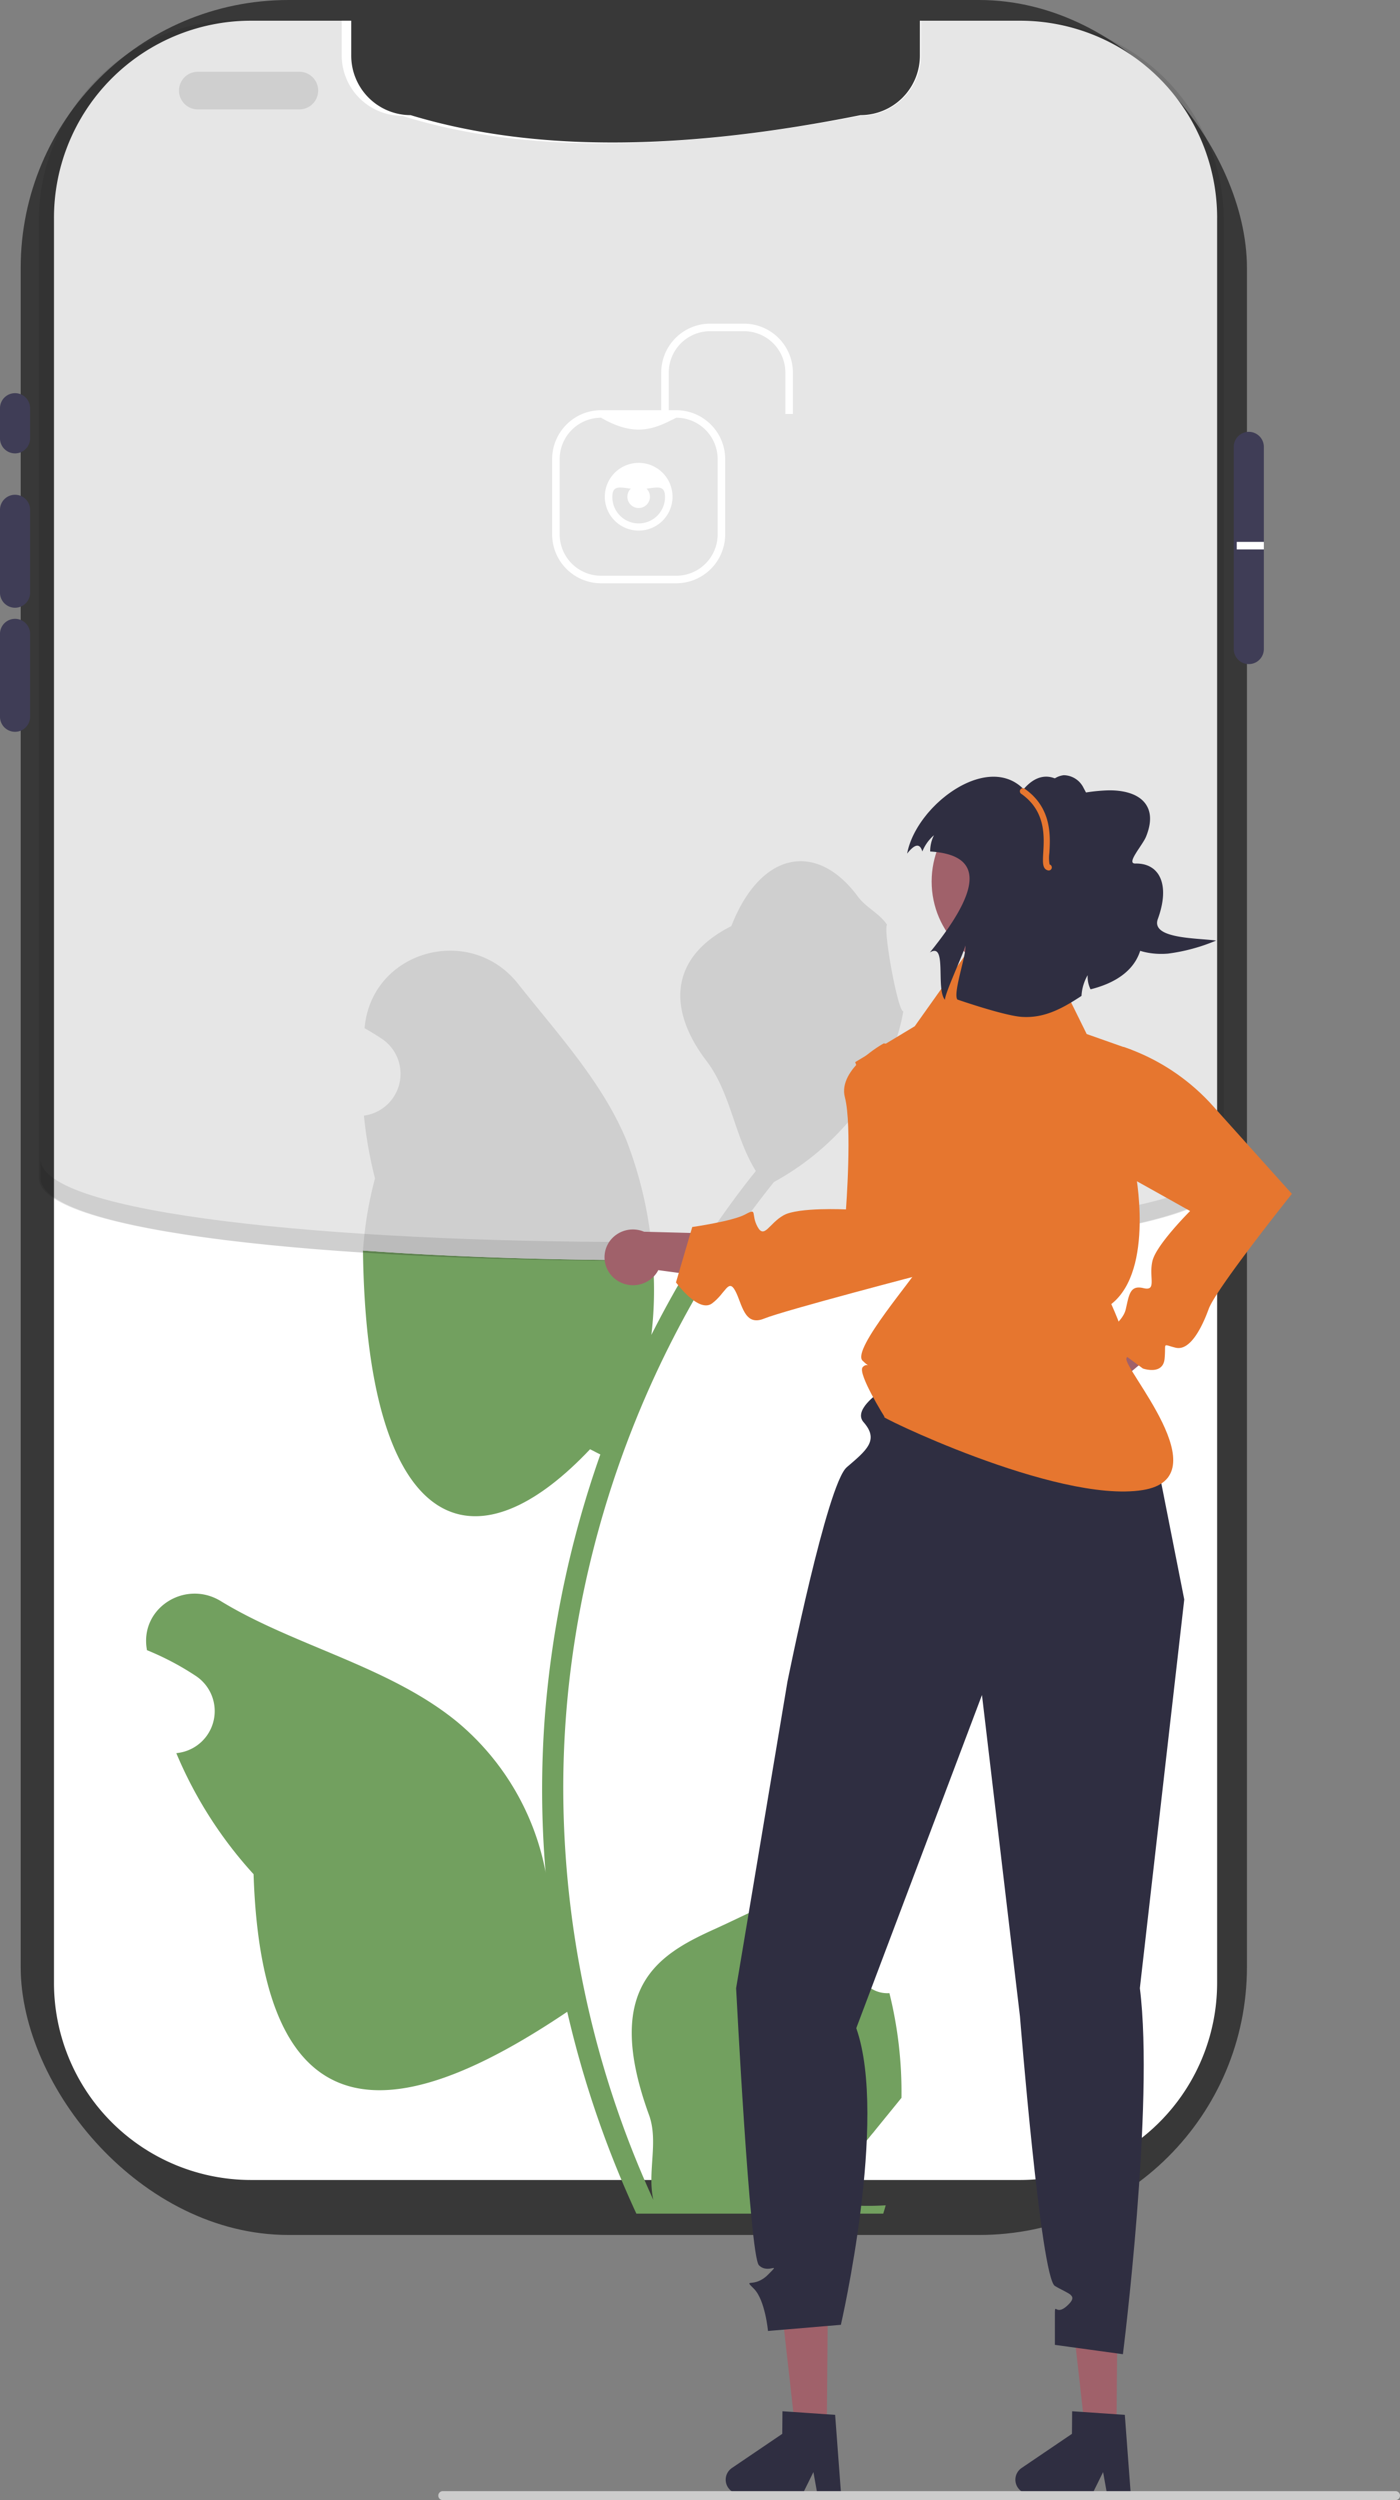 <svg xmlns="http://www.w3.org/2000/svg" width="306.93" height="547.952" viewBox="0 0 306.93 547.952">
  <rect x="0" y="0" width="306.93" height="547.952" fill="#808080" stroke="none"/>
  <g id="Group_14311" data-name="Group 14311" transform="translate(-2652 696)">
    <g id="Group_14310" data-name="Group 14310" transform="translate(2652 -696)">
      <rect id="Rectangle_2466" data-name="Rectangle 2466" width="268.837" height="489.844" rx="58.728" transform="translate(4.536)" fill="#383838"/>
      <path id="Path_27210" data-name="Path 27210" d="M679.91,166.48V553.315a43.2,43.2,0,0,1-43.092,43.21H468a43.2,43.2,0,0,1-43.092-43.21V166.48A43.2,43.2,0,0,1,468,123.27h22.076v7.647a13.036,13.036,0,0,0,13.017,13.053c28.582,8.657,62.13,7.306,98.635,0a13.036,13.036,0,0,0,13.018-13.052V123.27h22.076a43.2,43.2,0,0,1,43.092,43.21Z" transform="translate(-413.073 -118.733)" fill="#fff"/>
      <path id="Path_27211" data-name="Path 27211" d="M417.2,235.462a3.3,3.3,0,0,1-3.3-3.3v-6.6a3.3,3.3,0,1,1,6.6,0v6.6A3.3,3.3,0,0,1,417.2,235.462Z" transform="translate(-413.903 -136.092)" fill="#3f3d56"/>
      <path id="Path_27212" data-name="Path 27212" d="M417.2,274.025a3.3,3.3,0,0,1-3.3-3.3v-18.16a3.3,3.3,0,0,1,6.6,0v18.16a3.3,3.3,0,0,1-3.3,3.3Z" transform="translate(-413.903 -140.826)" fill="#3f3d56"/>
      <path id="Path_27213" data-name="Path 27213" d="M417.2,307a3.3,3.3,0,0,1-3.3-3.3v-18.16a3.3,3.3,0,0,1,6.6,0v18.16A3.3,3.3,0,0,1,417.2,307Z" transform="translate(-413.903 -146.609)" fill="#3f3d56"/>
      <path id="Path_27214" data-name="Path 27214" d="M745.2,232.54a3.3,3.3,0,0,0-3.3,3.29v44.317a3.3,3.3,0,1,0,6.6,0V235.83A3.3,3.3,0,0,0,745.2,232.54Z" transform="translate(-471.418 -137.893)" fill="#3f3d56"/>
      <path id="Path_27215" data-name="Path 27215" d="M487.878,145.088H465.612a4.123,4.123,0,0,1,0-8.247h22.266a4.123,4.123,0,0,1,0,8.247Z" transform="translate(-422.247 -121.112)" fill="#e6e6e6"/>
      <path id="Path_27216" data-name="Path 27216" d="M615.711,612.889c-6.2.388-9.634-7.321-4.94-11.814l.467-1.857q-.092-.223-.186-.446c-6.275-14.963-18.981-6.563-33.763.125C565.1,604.414,552.808,611.6,563,639.583c2.142,5.878-.427,12.532.951,18.623a217.1,217.1,0,0,1-19.749-90.167,209.545,209.545,0,0,1,1.3-23.376q1.077-9.545,2.988-18.953a220.631,220.631,0,0,1,29.619-73.553q-2.718.037-5.445.059-4.907,8.011-9.145,16.4a82.678,82.678,0,0,0,.318-16.369c-22.044-.008-44.071-.713-63.546-2.115.739,59.687,22.771,72.134,49.79,43.547.757.388,1.494.776,2.25,1.145a225.61,225.61,0,0,0-12.144,57.15,213.976,213.976,0,0,0,.155,34.55l-.058-.407a56.542,56.542,0,0,0-19.3-32.649c-14.854-12.2-35.84-16.7-51.865-26.5-7.714-4.721-17.6,1.38-16.253,10.323q.032.214.066.428a62.129,62.129,0,0,1,6.964,3.356q1.931,1.09,3.78,2.313a9.245,9.245,0,0,1-3.728,16.825l-.189.029c-.136.02-.252.039-.388.058a92.07,92.07,0,0,0,16.935,26.519c1.987,61.3,34.241,53.4,68.751,30.166h.019a225.539,225.539,0,0,0,15.151,44.23h54.124c.194-.6.369-1.222.543-1.824a61.5,61.5,0,0,1-14.976-.892c4.016-4.928,8.031-9.894,12.047-14.821a3.391,3.391,0,0,0,.252-.291c2.037-2.522,4.093-5.024,6.13-7.546v0a90.073,90.073,0,0,0-2.639-22.946Z" transform="translate(-420.714 -176.048)" fill="#72a05f"/>
      <path id="Path_27217" data-name="Path 27217" d="M568.149,411.965C562.9,399.3,553.057,388.63,544.39,377.68c-10.41-13.153-31.757-7.413-33.591,9.261q-.027.242-.052.484,1.931,1.089,3.78,2.313a9.245,9.245,0,0,1-3.728,16.825l-.188.029a91.992,91.992,0,0,0,2.425,13.754,83.476,83.476,0,0,0-2.63,15.814c19.475,1.4,41.5,2.107,63.546,2.115A88.794,88.794,0,0,0,568.149,411.965Z" transform="translate(-430.825 -162.072)" fill="#e6e6e6"/>
      <path id="Path_27218" data-name="Path 27218" d="M639.605,391.743a44.58,44.58,0,0,0,4.054-12.183c-1.183.155-4.462-17.867-3.569-18.972-1.649-2.5-4.6-3.746-6.4-6.188-8.957-12.144-21.3-10.024-27.741,6.479-13.763,6.946-13.9,18.466-5.451,29.545,5.373,7.049,6.111,16.586,10.825,24.132-.485.621-.989,1.222-1.474,1.843a217.376,217.376,0,0,0-13.925,20.145q2.727-.022,5.445-.059A213.836,213.836,0,0,1,615.3,416.962a58.445,58.445,0,0,0,24.307-25.219Z" transform="translate(-445.616 -157.903)" fill="#e6e6e6"/>
      <path id="Path_27219" data-name="Path 27219" d="M684.008,166.95V376.857c0,24.2-259.766,24.2-259.766,0V166.95a43.947,43.947,0,0,1,43.9-43.9h22.488v7.768a13.261,13.261,0,0,0,13.26,13.26c27.878,8.756,62.294,7.314,100.476,0a13.261,13.261,0,0,0,13.26-13.26v-7.769h22.488a43.947,43.947,0,0,1,43.9,43.9Z" transform="translate(-415.716 -118.695)" opacity="0.1"/>
      <path id="Path_27220" data-name="Path 27220" d="M602.752,203.79H595.33a10.732,10.732,0,0,0-10.721,10.72v8.247H571.415a10.732,10.732,0,0,0-10.721,10.72v16.493a10.732,10.732,0,0,0,10.72,10.72h16.493a10.732,10.732,0,0,0,10.72-10.72V233.477a10.732,10.732,0,0,0-10.72-10.721h-1.649V214.51a9.081,9.081,0,0,1,9.071-9.071h7.422a9.081,9.081,0,0,1,9.071,9.071v9.071h1.649V214.51A10.732,10.732,0,0,0,602.752,203.79Zm-5.773,29.687v16.493a9.081,9.081,0,0,1-9.071,9.071H571.415a9.081,9.081,0,0,1-9.071-9.071V233.477a9.081,9.081,0,0,1,9.071-9.071c7.809,4.543,12.111,2.193,16.493,0A9.081,9.081,0,0,1,596.979,233.477Z" transform="translate(-439.643 -132.852)" fill="#fff"/>
      <path id="Path_27221" data-name="Path 27221" d="M582.117,255.634a7.422,7.422,0,1,0-7.422-7.422,7.422,7.422,0,0,0,7.422,7.422Zm0-9.071c3.183,0,5.773-1.534,5.773,1.649a5.773,5.773,0,1,1-11.545,0c0-3.183,2.589-1.649,5.773-1.649Z" transform="translate(-442.098 -139.34)" fill="#fff"/>
      <circle id="Ellipse_2774" data-name="Ellipse 2774" cx="2.474" cy="2.474" r="2.474" transform="translate(137.545 106.398)" fill="#fff"/>
      <rect id="Rectangle_2467" data-name="Rectangle 2467" width="5.946" height="1.649" transform="translate(271.139 118.768)" fill="#fff"/>
      <path id="Path_27222" data-name="Path 27222" d="M424.695,425.843v4.123c0,24.2,259.766,24.2,259.766,0v-4.123C684.46,450.046,424.695,450.046,424.695,425.843Z" transform="translate(-415.796 -171.788)" opacity="0.1"/>
      <path id="Path_27223" data-name="Path 27223" d="M701.371,490.257a6.321,6.321,0,0,0,4.964-7.286,6.065,6.065,0,0,0-.27-.966l16.9-14.17-4.174-11.1-21.047,21.913a6.3,6.3,0,0,0-3.567,6.819,6.032,6.032,0,0,0,7.035,4.825h0Z" transform="translate(-463.031 -177.205)" fill="#a0616a"/>
      <path id="Path_27224" data-name="Path 27224" d="M710.222,396l-6.7,5.343s-8.007,14.558-2.268,17.577,23.583,13.061,23.583,13.061-7.374,7.341-8.244,10.907,1.056,6.734-2,5.988-3.143,1.682-3.889,4.739-5.716,5.871-5.716,5.871l9.5,7.009s4.4,1.553,4.758-2.137-.641-3.169,2.415-2.424,5.631-4.037,7.259-8.5,18.236-25.22,18.236-25.22L729.78,408.877A46.179,46.179,0,0,0,710.222,396Z" transform="translate(-463.926 -166.555)" fill="#e6762f"/>
      <path id="Path_27225" data-name="Path 27225" d="M294.693,639.855l-6.918-.059-3.062-27.305,10.21.087Z" transform="translate(-49.924 -107.399)" fill="#a0616a"/>
      <path id="Path_27226" data-name="Path 27226" d="M683.848,773.6a3.1,3.1,0,0,0,3.066,3.12l13.754.115,2.408-4.881.884,4.906,5.19.047-1.311-17.5-1.806-.12-7.365-.508-2.376-.159-.042,4.95L685.2,771.063A3.091,3.091,0,0,0,683.848,773.6Z" transform="translate(-461.238 -230.14)" fill="#2f2e41"/>
      <path id="Path_27227" data-name="Path 27227" d="M217.677,639.855l-6.917-.059L207.7,612.491l10.21.087Z" transform="translate(-36.419 -107.399)" fill="#a0616a"/>
      <path id="Path_27228" data-name="Path 27228" d="M606.833,773.6a3.1,3.1,0,0,0,3.066,3.12l13.754.115,2.408-4.881.884,4.906,5.19.047-1.31-17.5-1.806-.12-7.365-.508-2.376-.159-.042,4.95-11.049,7.494a3.092,3.092,0,0,0-1.355,2.532Z" transform="translate(-447.733 -230.14)" fill="#2f2e41"/>
      <path id="Path_27229" data-name="Path 27229" d="M647.373,483.055s-13.283,6.544-9.82,10.482.617,6.166-3.7,9.866-13.006,47.038-13.006,47.038L609.6,617.576s2.985,58.62,4.989,60.708,5.087-1,2,2.088-5.549.617-3.083,3.083,3.083,9.249,3.083,9.249l15.978-1.347s10.4-45.058,3.377-65.019L663.5,553.319l8.33,70.455s4.572,57.213,7.655,59.063,5.3,1.975,2.652,4.379-2.652-1.3-2.652,2.4v6.136L694.4,697.8s6.928-54.848,3.714-80.228l9.735-85.191-7.583-38.39-7.832-10.322Z" transform="translate(-448.217 -181.82)" fill="#2f2e41"/>
      <path id="Path_27230" data-name="Path 27230" d="M577.14,455.537a6.321,6.321,0,0,0,8.729-1.239,6.06,6.06,0,0,0,.532-.85l21.854,2.944,5.4-10.564-30.373-.8a6.3,6.3,0,0,0-7.443,1.956,6.032,6.032,0,0,0,1.172,8.45h0Z" transform="translate(-442.083 -175.066)" fill="#a0616a"/>
      <path id="Path_27231" data-name="Path 27231" d="M647.629,396.425l-8.462-1.353s-10.157,5.545-8.522,11.821.235,24.57.235,24.57-10.393-.506-13.615,1.253-4.266,5.316-5.773,2.555.082-4.226-2.679-2.719-11.632,2.766-11.632,2.766l-3.566,12.142s4.954,6.813,7.924,4.594,3.555-5.525,5.062-2.764,1.928,7.908,6.321,6.107,35.773-9.973,35.773-9.973l3.793-37.912Z" transform="translate(-445.415 -166.393)" fill="#e6762f"/>
      <path id="Path_27232" data-name="Path 27232" d="M647.724,472.891s-5.975-9.536-4.837-10.934,2.562,1.019,0-1.423,11.806-18.737,12.75-21.137-14.382-44.31-14.382-44.31l13.053-7.862L665.339,371.7l19.73,3.156,6.942,14.072,9.805,3.46.825.825V418.78s4.364,21.821-5.237,29.333c0,0,4.581,9.979,3.348,11.829s20.94,26.157,3.539,28.934C685.23,491.917,644.572,471.813,647.724,472.891Z" transform="translate(-453.769 -162.295)" fill="#e6762f"/>
      <path id="Path_27233" data-name="Path 27233" d="M530.427,780.833a.978.978,0,0,0,.981.981H740.284a.981.981,0,0,0,0-1.963H531.408a.979.979,0,0,0-.981.981Z" transform="translate(-434.335 -233.863)" fill="#ccc"/>
      <circle id="Ellipse_2775" data-name="Ellipse 2775" cx="20.091" cy="20.091" r="20.091" transform="translate(204.251 173.111)" fill="#a0616a"/>
      <path id="Path_27234" data-name="Path 27234" d="M702.363,332.242c-.207-1.808-1.446-4.043-2.308-5.646a4.911,4.911,0,0,0-4.343-2.8,4.633,4.633,0,0,0-3.549,2.412,9.715,9.715,0,0,0-1.1,4.289,22.464,22.464,0,0,0,7.3,17.887,8.1,8.1,0,0,0,4.994,2.43,6.441,6.441,0,0,0,4.562-2.052c3.061-3.065,3.524-8.1,1.889-12.117s-2.364-5.573-6.1-7.764" transform="translate(-462.495 -153.893)" fill="#2f2e41"/>
      <path id="Path_27235" data-name="Path 27235" d="M667.834,361.209c.336,1.788-2.755,10.288-1.767,11.82,0,0,10.229,3.553,14.14,3.808,4.778.309,8.621-1.651,13.09-4.6a10.034,10.034,0,0,1,1.351-4.543,6.079,6.079,0,0,0,.632,3.1c16.737-4.158,12.64-19.177,2.531-26.214l-6.72-15.456c2.016.672-4.07-9.711-10.487-2.191-8.03-8.178-23.587,3.6-25.536,14.112,1.876-2.374,2.852-2.094,3.333-.457a9.256,9.256,0,0,1,2.553-3.568,7.737,7.737,0,0,0-.833,3.568c12.667.786,10.31,9.332-.073,22.134,3.839-2.39,1.248,7.909,3.3,10.371C663.446,371.376,667.471,362.882,667.834,361.209Z" transform="translate(-456.191 -153.964)" fill="#2f2e41"/>
      <path id="Path_27236" data-name="Path 27236" d="M691.362,345.281a.672.672,0,0,0,.183-1.318,8.14,8.14,0,0,1-.046-2.5c.219-3.712.584-9.925-5.447-14.119a.672.672,0,0,0-.767,1.1c5.413,3.764,5.088,9.284,4.873,12.936-.123,2.088-.212,3.6,1.055,3.884A.669.669,0,0,0,691.362,345.281Z" transform="translate(-461.439 -154.495)" fill="#e6762f"/>
      <path id="Path_27237" data-name="Path 27237" d="M692.336,330.7a37.9,37.9,0,0,1,12.907-2.86c3.519-.149,7.718.636,9.148,3.854.868,1.953.406,4.241-.388,6.225s-4.5,5.989-2.368,5.945c5.366-.11,7.656,4.688,4.934,12.144-1.579,4.324,8.217,4.158,12.783,4.736a40.485,40.485,0,0,1-10.561,2.863c-3.647.305-7.541-.487-10.264-2.933-2.946-2.646-4.079-6.756-4.58-10.684s-.527-7.974-1.859-11.7-4.39-7.2-8.337-7.534" transform="translate(-462.726 -154.6)" fill="#2f2e41"/>
    </g>
  </g>
</svg>
